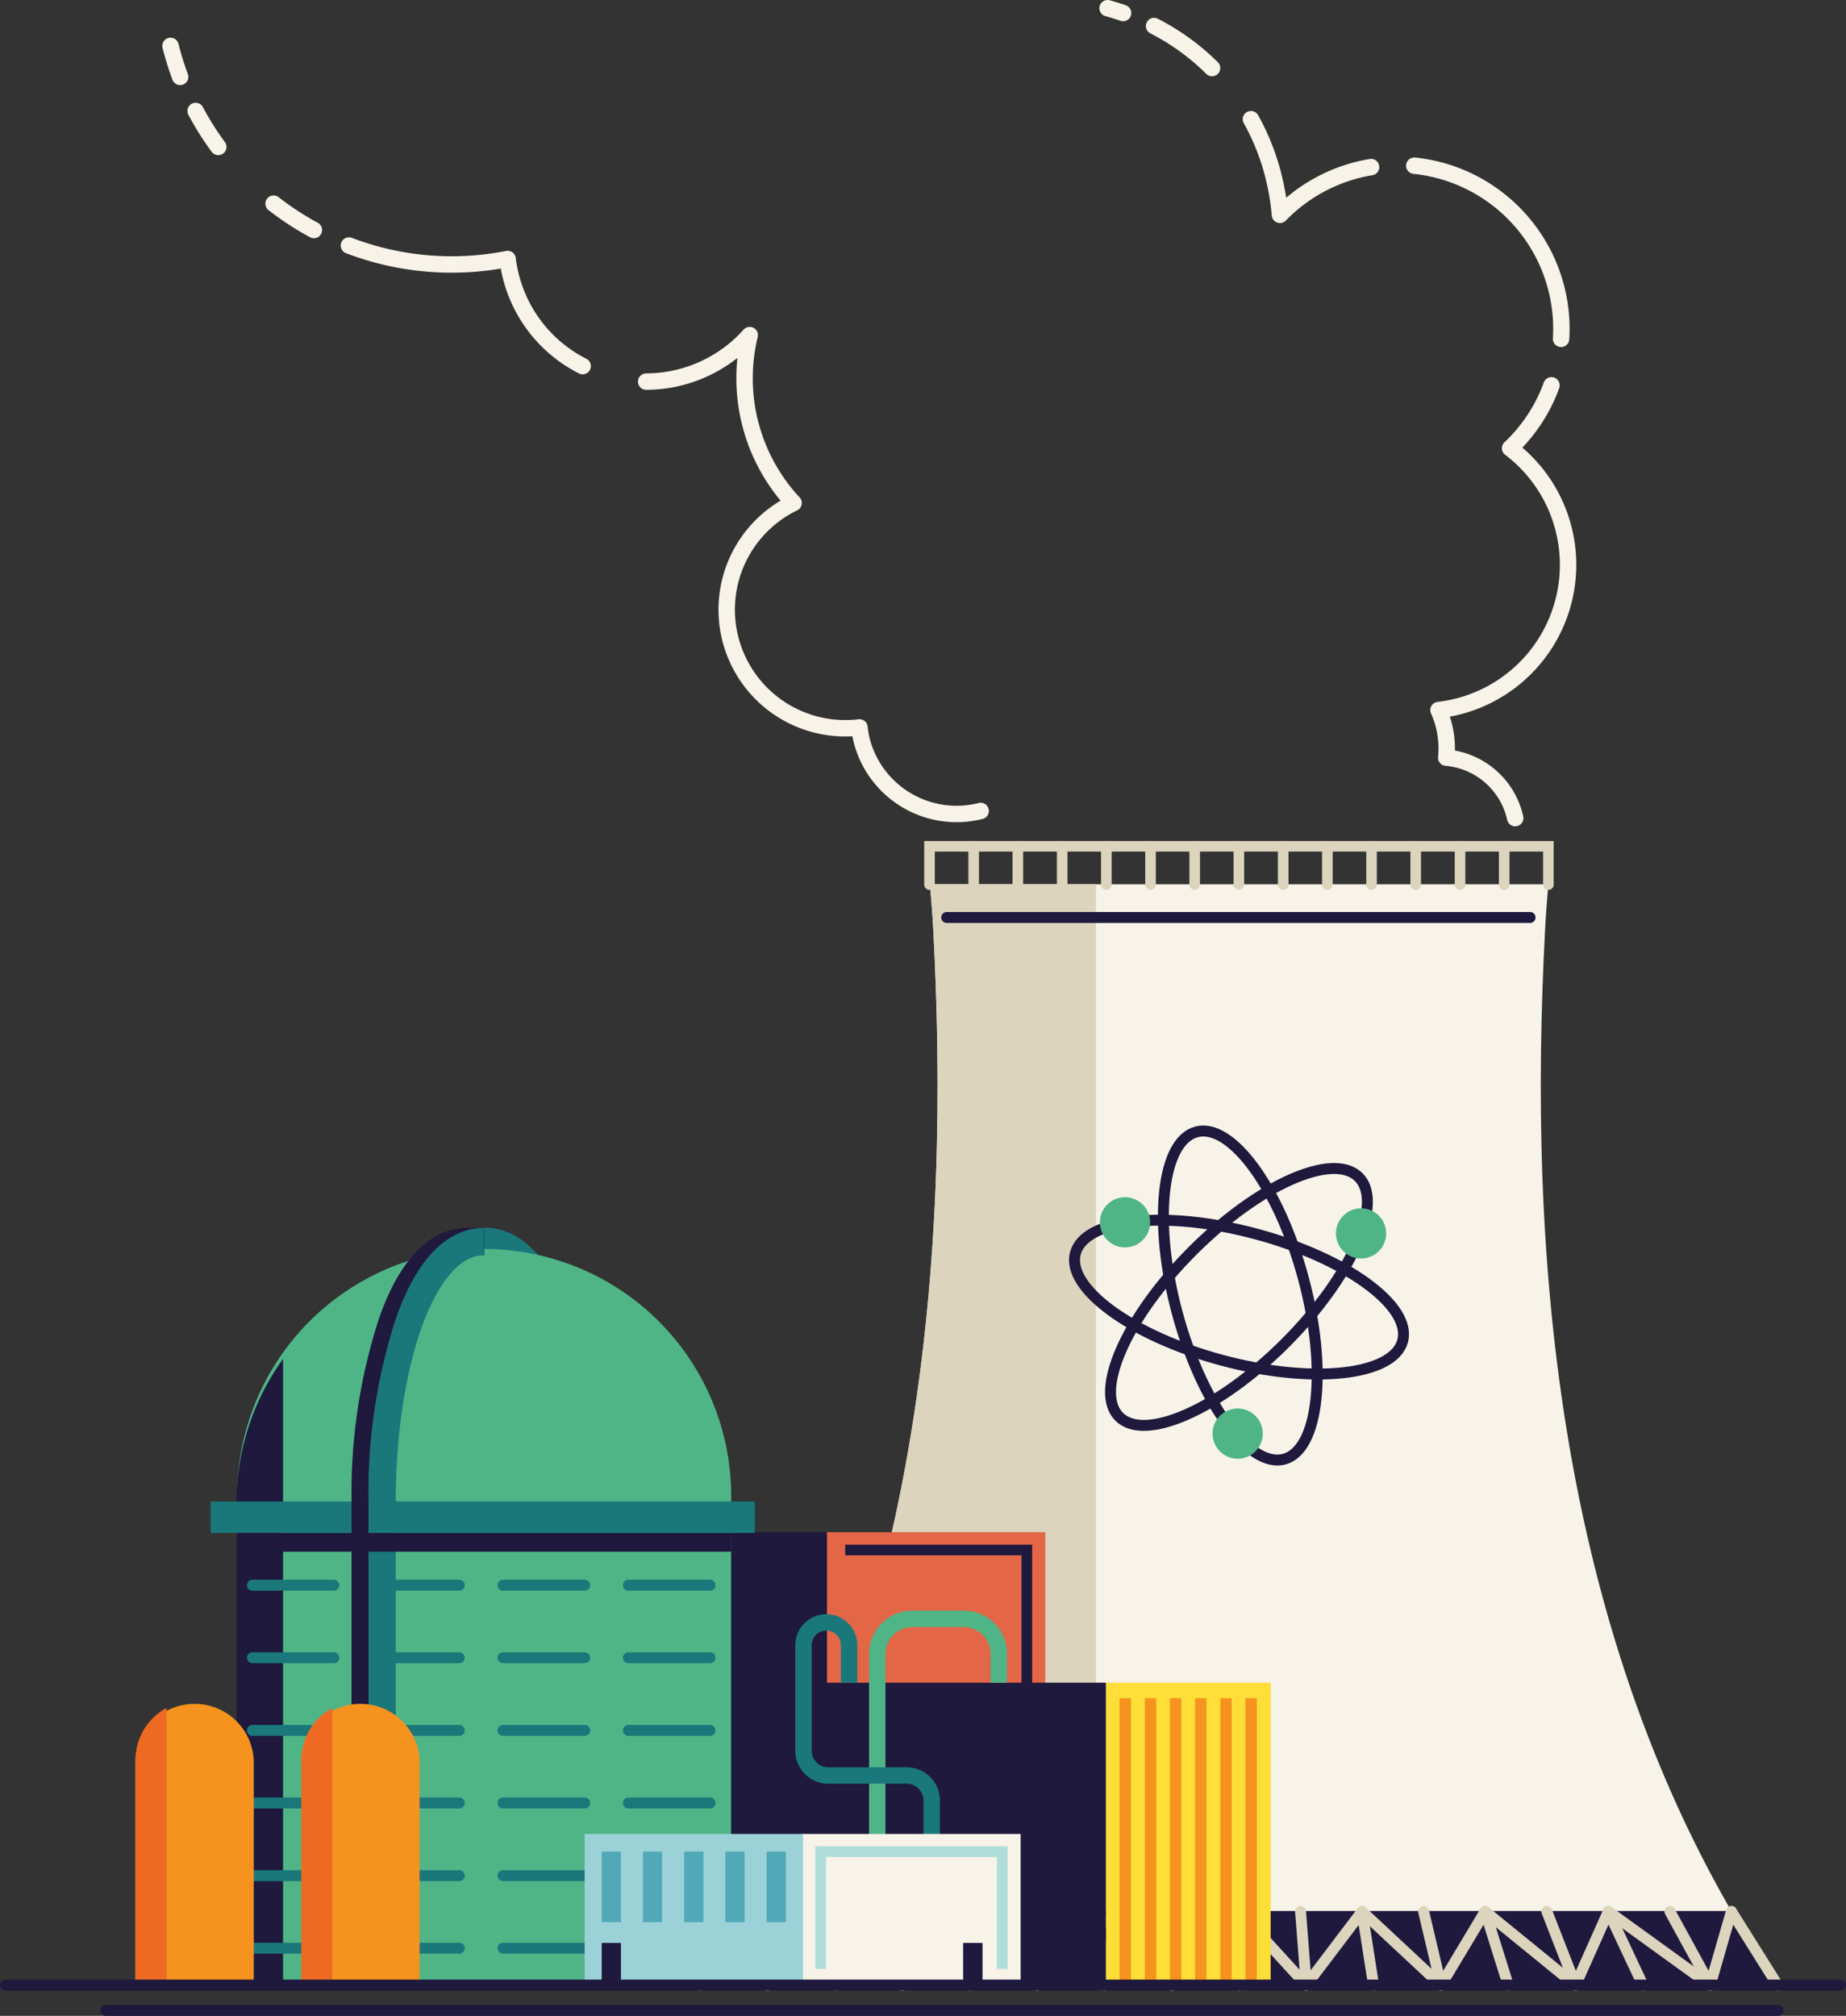 <svg xmlns="http://www.w3.org/2000/svg" viewBox="-0.003 -0.04 119.106 130.053"><rect x="-0.003" y="-0.04" width="119.106" height="130.053" fill="#333333" stroke="none"/><title>Depositphotos_84359682_08</title><g data-name="Layer 2"><path d="M11 2.92a19 19 0 0 0 .62 2m1 2.2a18.68 18.68 0 0 0 1.46 2.32m3.57 3.66a18.78 18.78 0 0 0 2.6 1.7m2.26 1a18.61 18.61 0 0 0 10.24.87 8.94 8.94 0 0 0 4.84 6.91m4.1 1a9 9 0 0 0 6.68-3 11.81 11.81 0 0 0 2.83 10.83 7.65 7.65 0 0 0 4.25 14.48 6.47 6.47 0 0 0 .14.82 6.32 6.32 0 0 0 7.68 4.57m34.49.46a5 5 0 0 0-4.45-3.9 6 6 0 0 0-.5-3.07 9.43 9.43 0 0 0 4.62-16.89 10.51 10.51 0 0 0 2.37-3.32c.11-.24.21-.49.3-.74m.62-3a10.58 10.58 0 0 0-9.47-11.17m-2.79.09a10.61 10.61 0 0 0-5.88 3.08 15.25 15.25 0 0 0-.34-2.17 15 15 0 0 0-1.53-4m-2.51-3.3a15 15 0 0 0-3.74-2.71m-2-.84c-.34-.12-.68-.22-1-.31" fill="none" stroke="#f7f3e8" stroke-linecap="round" stroke-linejoin="round" stroke-width="1.059"/><path d="M114.69 128c-14.68-21.5-16.07-48-15-68.11.05-1 .13-1.93.21-2.88H60c.08 1 .16 1.92.21 2.88 1.07 20.08-.32 46.61-15 68.11z" fill="#f7f3e8"/><path d="M70.71 128V57H60c.08 1 .16 1.92.21 2.88 1.07 20.08-.31 46.61-15 68.11z" fill="#dcd4bc"/><path d="M45.19 128h69.5c-1.06-1.56-2-3.14-3-4.75H48.16c-.93 1.63-1.91 3.22-2.97 4.75z" fill="#1e193d"/><path fill="none" stroke="#dcd4bc" stroke-linecap="round" stroke-width=".706" d="M48.16 123.28l-2.97 4.75"/><path fill="none" stroke="#dcd4bc" stroke-linecap="round" stroke-width=".706" d="M48.16 123.28l1.37 4.75"/><path fill="none" stroke="#dcd4bc" stroke-linecap="round" stroke-width=".706" d="M52.13 123.28l-2.6 4.75"/><path fill="none" stroke="#dcd4bc" stroke-linecap="round" stroke-width=".706" d="M56.1 123.28l-6.57 4.75"/><path fill="none" stroke="#dcd4bc" stroke-linecap="round" stroke-width=".706" d="M56.1 123.28l-2.23 4.75"/><path fill="none" stroke="#dcd4bc" stroke-linecap="round" stroke-width=".706" d="M56.1 123.28l2.12 4.75"/><path fill="none" stroke="#dcd4bc" stroke-linecap="round" stroke-width=".706" d="M60.08 123.28l-1.86 4.75"/><path fill="none" stroke="#dcd4bc" stroke-linecap="round" stroke-width=".706" d="M64.05 123.28l-5.83 4.75"/><path fill="none" stroke="#dcd4bc" stroke-linecap="round" stroke-width=".706" d="M64.05 123.28l-1.49 4.75"/><path fill="none" stroke="#dcd4bc" stroke-linecap="round" stroke-width=".706" d="M64.05 123.28l2.86 4.75"/><path fill="none" stroke="#dcd4bc" stroke-linecap="round" stroke-width=".706" d="M68.02 123.28l-1.11 4.75"/><path fill="none" stroke="#dcd4bc" stroke-linecap="round" stroke-width=".706" d="M71.99 123.28l-5.08 4.75"/><path fill="none" stroke="#dcd4bc" stroke-linecap="round" stroke-width=".706" d="M71.99 123.28l-.74 4.75"/><path fill="none" stroke="#dcd4bc" stroke-linecap="round" stroke-width=".706" d="M71.99 123.28l3.6 4.75"/><path fill="none" stroke="#dcd4bc" stroke-linecap="round" stroke-width=".706" d="M75.96 123.28l-.37 4.75"/><path fill="none" stroke="#dcd4bc" stroke-linecap="round" stroke-width=".706" d="M79.94 123.28l-4.35 4.75"/><path fill="none" stroke="#dcd4bc" stroke-linecap="round" stroke-width=".706" d="M79.94 123.28v4.75"/><path fill="none" stroke="#dcd4bc" stroke-linecap="round" stroke-width=".706" d="M111.71 123.28l2.98 4.75"/><path fill="none" stroke="#dcd4bc" stroke-linecap="round" stroke-width=".706" d="M111.71 123.28l-1.37 4.75"/><path fill="none" stroke="#dcd4bc" stroke-linecap="round" stroke-width=".706" d="M107.74 123.28l2.6 4.75"/><path fill="none" stroke="#dcd4bc" stroke-linecap="round" stroke-width=".706" d="M103.77 123.28l6.57 4.75"/><path fill="none" stroke="#dcd4bc" stroke-linecap="round" stroke-width=".706" d="M103.77 123.28l2.23 4.75"/><path fill="none" stroke="#dcd4bc" stroke-linecap="round" stroke-width=".706" d="M103.77 123.28l-2.12 4.75"/><path fill="none" stroke="#dcd4bc" stroke-linecap="round" stroke-width=".706" d="M99.8 123.28l1.85 4.75"/><path fill="none" stroke="#dcd4bc" stroke-linecap="round" stroke-width=".706" d="M95.82 123.28l5.83 4.75"/><path fill="none" stroke="#dcd4bc" stroke-linecap="round" stroke-width=".706" d="M95.82 123.28l1.49 4.75"/><path fill="none" stroke="#dcd4bc" stroke-linecap="round" stroke-width=".706" d="M95.82 123.28l-2.85 4.75"/><path fill="none" stroke="#dcd4bc" stroke-linecap="round" stroke-width=".706" d="M91.85 123.28l1.12 4.75"/><path fill="none" stroke="#dcd4bc" stroke-linecap="round" stroke-width=".706" d="M87.88 123.28l5.09 4.75"/><path fill="none" stroke="#dcd4bc" stroke-linecap="round" stroke-width=".706" d="M87.88 123.28l.74 4.75"/><path fill="none" stroke="#dcd4bc" stroke-linecap="round" stroke-width=".706" d="M87.88 123.28l-3.6 4.75"/><path fill="none" stroke="#dcd4bc" stroke-linecap="round" stroke-width=".706" d="M83.91 123.28l.37 4.75"/><path fill="none" stroke="#dcd4bc" stroke-linecap="round" stroke-width=".706" d="M79.94 123.28l4.34 4.75"/><path fill="none" stroke="#dcd4bc" stroke-linecap="round" stroke-width=".684" d="M99.9 57.03v-2.47H59.97v2.47"/><path fill="none" stroke="#dcd4bc" stroke-linecap="round" stroke-width=".684" d="M62.82 54.56v2.47"/><path fill="none" stroke="#dcd4bc" stroke-linecap="round" stroke-width=".684" d="M65.67 54.56v2.47"/><path fill="none" stroke="#dcd4bc" stroke-linecap="round" stroke-width=".684" d="M68.53 54.56v2.47"/><path fill="none" stroke="#dcd4bc" stroke-linecap="round" stroke-width=".684" d="M71.38 54.56v2.47"/><path fill="none" stroke="#dcd4bc" stroke-linecap="round" stroke-width=".684" d="M74.23 54.56v2.47"/><path fill="none" stroke="#dcd4bc" stroke-linecap="round" stroke-width=".684" d="M77.08 54.56v2.47"/><path fill="none" stroke="#dcd4bc" stroke-linecap="round" stroke-width=".684" d="M79.93 54.56v2.47"/><path fill="none" stroke="#dcd4bc" stroke-linecap="round" stroke-width=".684" d="M82.79 54.56v2.47"/><path fill="none" stroke="#dcd4bc" stroke-linecap="round" stroke-width=".684" d="M85.64 54.56v2.47"/><path fill="none" stroke="#dcd4bc" stroke-linecap="round" stroke-width=".684" d="M88.49 54.56v2.47"/><path fill="none" stroke="#dcd4bc" stroke-linecap="round" stroke-width=".684" d="M91.34 54.56v2.47"/><path fill="none" stroke="#dcd4bc" stroke-linecap="round" stroke-width=".684" d="M94.2 54.56v2.47"/><path fill="none" stroke="#dcd4bc" stroke-linecap="round" stroke-width=".684" d="M97.05 54.56v2.47"/><path fill="none" stroke="#1e193d" stroke-linecap="round" stroke-width=".706" d="M61.08 59.15h37.64"/><ellipse cx="79.94" cy="83.65" rx="4.22" ry="10.93" transform="rotate(-15 79.57 83.287)" fill="none" stroke="#1e193d" stroke-width=".706"/><ellipse cx="79.94" cy="83.65" rx="4.22" ry="10.93" transform="rotate(-75 79.936 83.647)" fill="none" stroke="#1e193d" stroke-width=".706"/><ellipse cx="79.94" cy="83.65" rx="10.93" ry="4.22" transform="rotate(-45 79.918 83.647)" fill="none" stroke="#1e193d" stroke-width=".706"/><circle cx="72.59" cy="78.81" r="1.62" transform="rotate(-14.98 72.62 78.837)" fill="#4fb587"/><circle cx="87.81" cy="79.54" r="1.62" transform="rotate(-15.01 87.79 79.523)" fill="#4fb587"/><circle cx="79.73" cy="92.59" r="1.62" transform="rotate(-15 79.261 92.054)" fill="#4fb587"/><path fill="#e36647" d="M53.35 98.81h14.09v9.87H53.35z"/><path fill="#1e193d" d="M39.26 98.81h14.09v9.87H39.26z"/><path fill="none" stroke="#1e193d" stroke-width=".689" d="M66.25 108.68v-8.72H54.53"/><path fill="#ffde38" d="M71.35 108.52h10.63v19.5H71.35z"/><path fill="#1e193d" d="M43.18 108.52h28.17v19.5H43.18z"/><path d="M38.69 127.6V96.88A36.56 36.56 0 0 0 36.92 85c-1.73-4.82-4-5.84-5.69-5.84v1.76c3.15 0 5.7 7.13 5.7 15.94v30.74z" fill="#1a787a"/><path d="M15.3 128V96.88a15.94 15.94 0 1 1 31.87 0V128z" fill="#4fb587"/><path d="M18.26 87.63a15.84 15.84 0 0 0-3 9.25V128h3z" fill="#1e193d"/><path fill="none" stroke="#1a787a" stroke-linecap="round" stroke-width=".706" d="M16.28 102.23h5.26"/><path fill="none" stroke="#1a787a" stroke-linecap="round" stroke-width=".706" d="M24.37 102.23h5.26"/><path fill="none" stroke="#1a787a" stroke-linecap="round" stroke-width=".706" d="M32.45 102.23h5.27"/><path fill="none" stroke="#1a787a" stroke-linecap="round" stroke-width=".706" d="M40.54 102.23h5.27"/><path fill="none" stroke="#1a787a" stroke-linecap="round" stroke-width=".706" d="M16.28 106.91h5.26"/><path fill="none" stroke="#1a787a" stroke-linecap="round" stroke-width=".706" d="M24.37 106.91h5.26"/><path fill="none" stroke="#1a787a" stroke-linecap="round" stroke-width=".706" d="M32.45 106.91h5.27"/><path fill="none" stroke="#1a787a" stroke-linecap="round" stroke-width=".706" d="M40.54 106.91h5.27"/><path fill="none" stroke="#1a787a" stroke-linecap="round" stroke-width=".706" d="M16.28 111.6h5.26"/><path fill="none" stroke="#1a787a" stroke-linecap="round" stroke-width=".706" d="M24.37 111.6h5.26"/><path fill="none" stroke="#1a787a" stroke-linecap="round" stroke-width=".706" d="M32.45 111.6h5.27"/><path fill="none" stroke="#1a787a" stroke-linecap="round" stroke-width=".706" d="M40.54 111.6h5.27"/><path fill="none" stroke="#1a787a" stroke-linecap="round" stroke-width=".706" d="M16.28 116.28h5.26"/><path fill="none" stroke="#1a787a" stroke-linecap="round" stroke-width=".706" d="M24.37 116.28h5.26"/><path fill="none" stroke="#1a787a" stroke-linecap="round" stroke-width=".706" d="M32.45 116.28h5.27"/><path fill="none" stroke="#1a787a" stroke-linecap="round" stroke-width=".706" d="M40.54 116.28h5.27"/><path fill="none" stroke="#1a787a" stroke-linecap="round" stroke-width=".706" d="M16.28 120.97h5.26"/><path fill="none" stroke="#1a787a" stroke-linecap="round" stroke-width=".706" d="M24.37 120.97h5.26"/><path fill="none" stroke="#1a787a" stroke-linecap="round" stroke-width=".706" d="M32.45 120.97h5.27"/><path fill="none" stroke="#1a787a" stroke-linecap="round" stroke-width=".706" d="M40.54 120.97h5.27"/><path fill="none" stroke="#1a787a" stroke-linecap="round" stroke-width=".706" d="M16.28 125.65h5.26"/><path fill="none" stroke="#1a787a" stroke-linecap="round" stroke-width=".706" d="M24.37 125.65h5.26"/><path fill="none" stroke="#1a787a" stroke-linecap="round" stroke-width=".706" d="M32.45 125.65h5.27"/><path fill="none" stroke="#1a787a" stroke-linecap="round" stroke-width=".706" d="M40.54 125.65h5.27"/><path fill="#1e193d" d="M22.68 97.85h2.24v30.18h-2.24z"/><path fill="#1a787a" d="M13.59 96.83H48.7v2.03H13.59z"/><path d="M30.14 79.18c-1.64 0-4 1-5.69 5.84a36.52 36.52 0 0 0-1.77 11.86V128h1.77V96.88c0-8.8 2.55-15.94 5.7-15.94h1.09v-1.76z" fill="#1e193d"/><path d="M25.53 128V96.88c0-8.8 2.55-15.94 5.7-15.94v-1.76c-1.64 0-4 1-5.69 5.84a36.52 36.52 0 0 0-1.77 11.86V128z" fill="#1a787a"/><path fill="#1e193d" d="M15.3 98.86h31.87v1.21H15.3z"/><path d="M64.44 108.52v-1.85a2.27 2.27 0 0 0-2.27-2.27h-3.3a2.27 2.27 0 0 0-2.27 2.27V120a2.41 2.41 0 0 1-2.41 2.41H29.32" fill="none" stroke="#4fb587" stroke-width="1.059"/><path d="M54.78 108.52v-2.42a1.47 1.47 0 0 0-2.94 0v6.81a1.6 1.6 0 0 0 1.61 1.6h5.06a1.61 1.61 0 0 1 1.6 1.61v11.48" fill="none" stroke="#1a787a" stroke-width="1.059"/><path fill="#f7f3e8" d="M51.76 118.28h14.09v9.75H51.76z"/><path fill="none" stroke="#afddda" stroke-width=".689" d="M64.66 126.99v-7.57H52.95v7.57"/><path fill="#9bd2d8" d="M37.72 118.28h14.09v9.75H37.72z"/><path fill="#51a8b7" d="M49.46 119.42h1.24v4.55h-1.24z"/><path fill="#51a8b7" d="M46.8 119.42h1.24v4.55H46.8z"/><path fill="#51a8b7" d="M44.14 119.42h1.24v4.55h-1.24z"/><path fill="#51a8b7" d="M41.48 119.42h1.24v4.55h-1.24z"/><path fill="#51a8b7" d="M38.82 119.42h1.24v4.55h-1.24z"/><path fill="#1e193d" d="M38.82 125.31h1.24v2.61h-1.24z"/><path fill="#1e193d" d="M62.14 125.31h1.25v2.61h-1.25z"/><path fill="none" stroke="#f6921e" stroke-width=".734" d="M80.72 109.52V128"/><path fill="none" stroke="#f6921e" stroke-width=".734" d="M79.1 109.52V128"/><path fill="none" stroke="#f6921e" stroke-width=".734" d="M77.47 109.52V128"/><path fill="none" stroke="#f6921e" stroke-width=".734" d="M75.85 109.52V128"/><path fill="none" stroke="#f6921e" stroke-width=".734" d="M74.23 109.52V128"/><path fill="none" stroke="#f6921e" stroke-width=".734" d="M72.6 109.52V128"/><path d="M19.44 128v-14.49a3.82 3.82 0 0 1 7.63 0V128z" fill="#f6921e"/><path d="M21.44 110.15a3.81 3.81 0 0 0-2 3.36V128h2z" fill="#ee6a23"/><path d="M8.74 128v-14.49a3.82 3.82 0 0 1 7.63 0V128z" fill="#f6921e"/><path d="M10.74 110.15a3.81 3.81 0 0 0-2 3.36V128h2z" fill="#ee6a23"/><path fill="none" stroke="#1e193d" stroke-linecap="round" stroke-width=".706" d="M6.84 129.66h107.87"/><path fill="none" stroke="#1e193d" stroke-linecap="round" stroke-width=".706" d="M.35 128.03h118.4"/></g></svg>